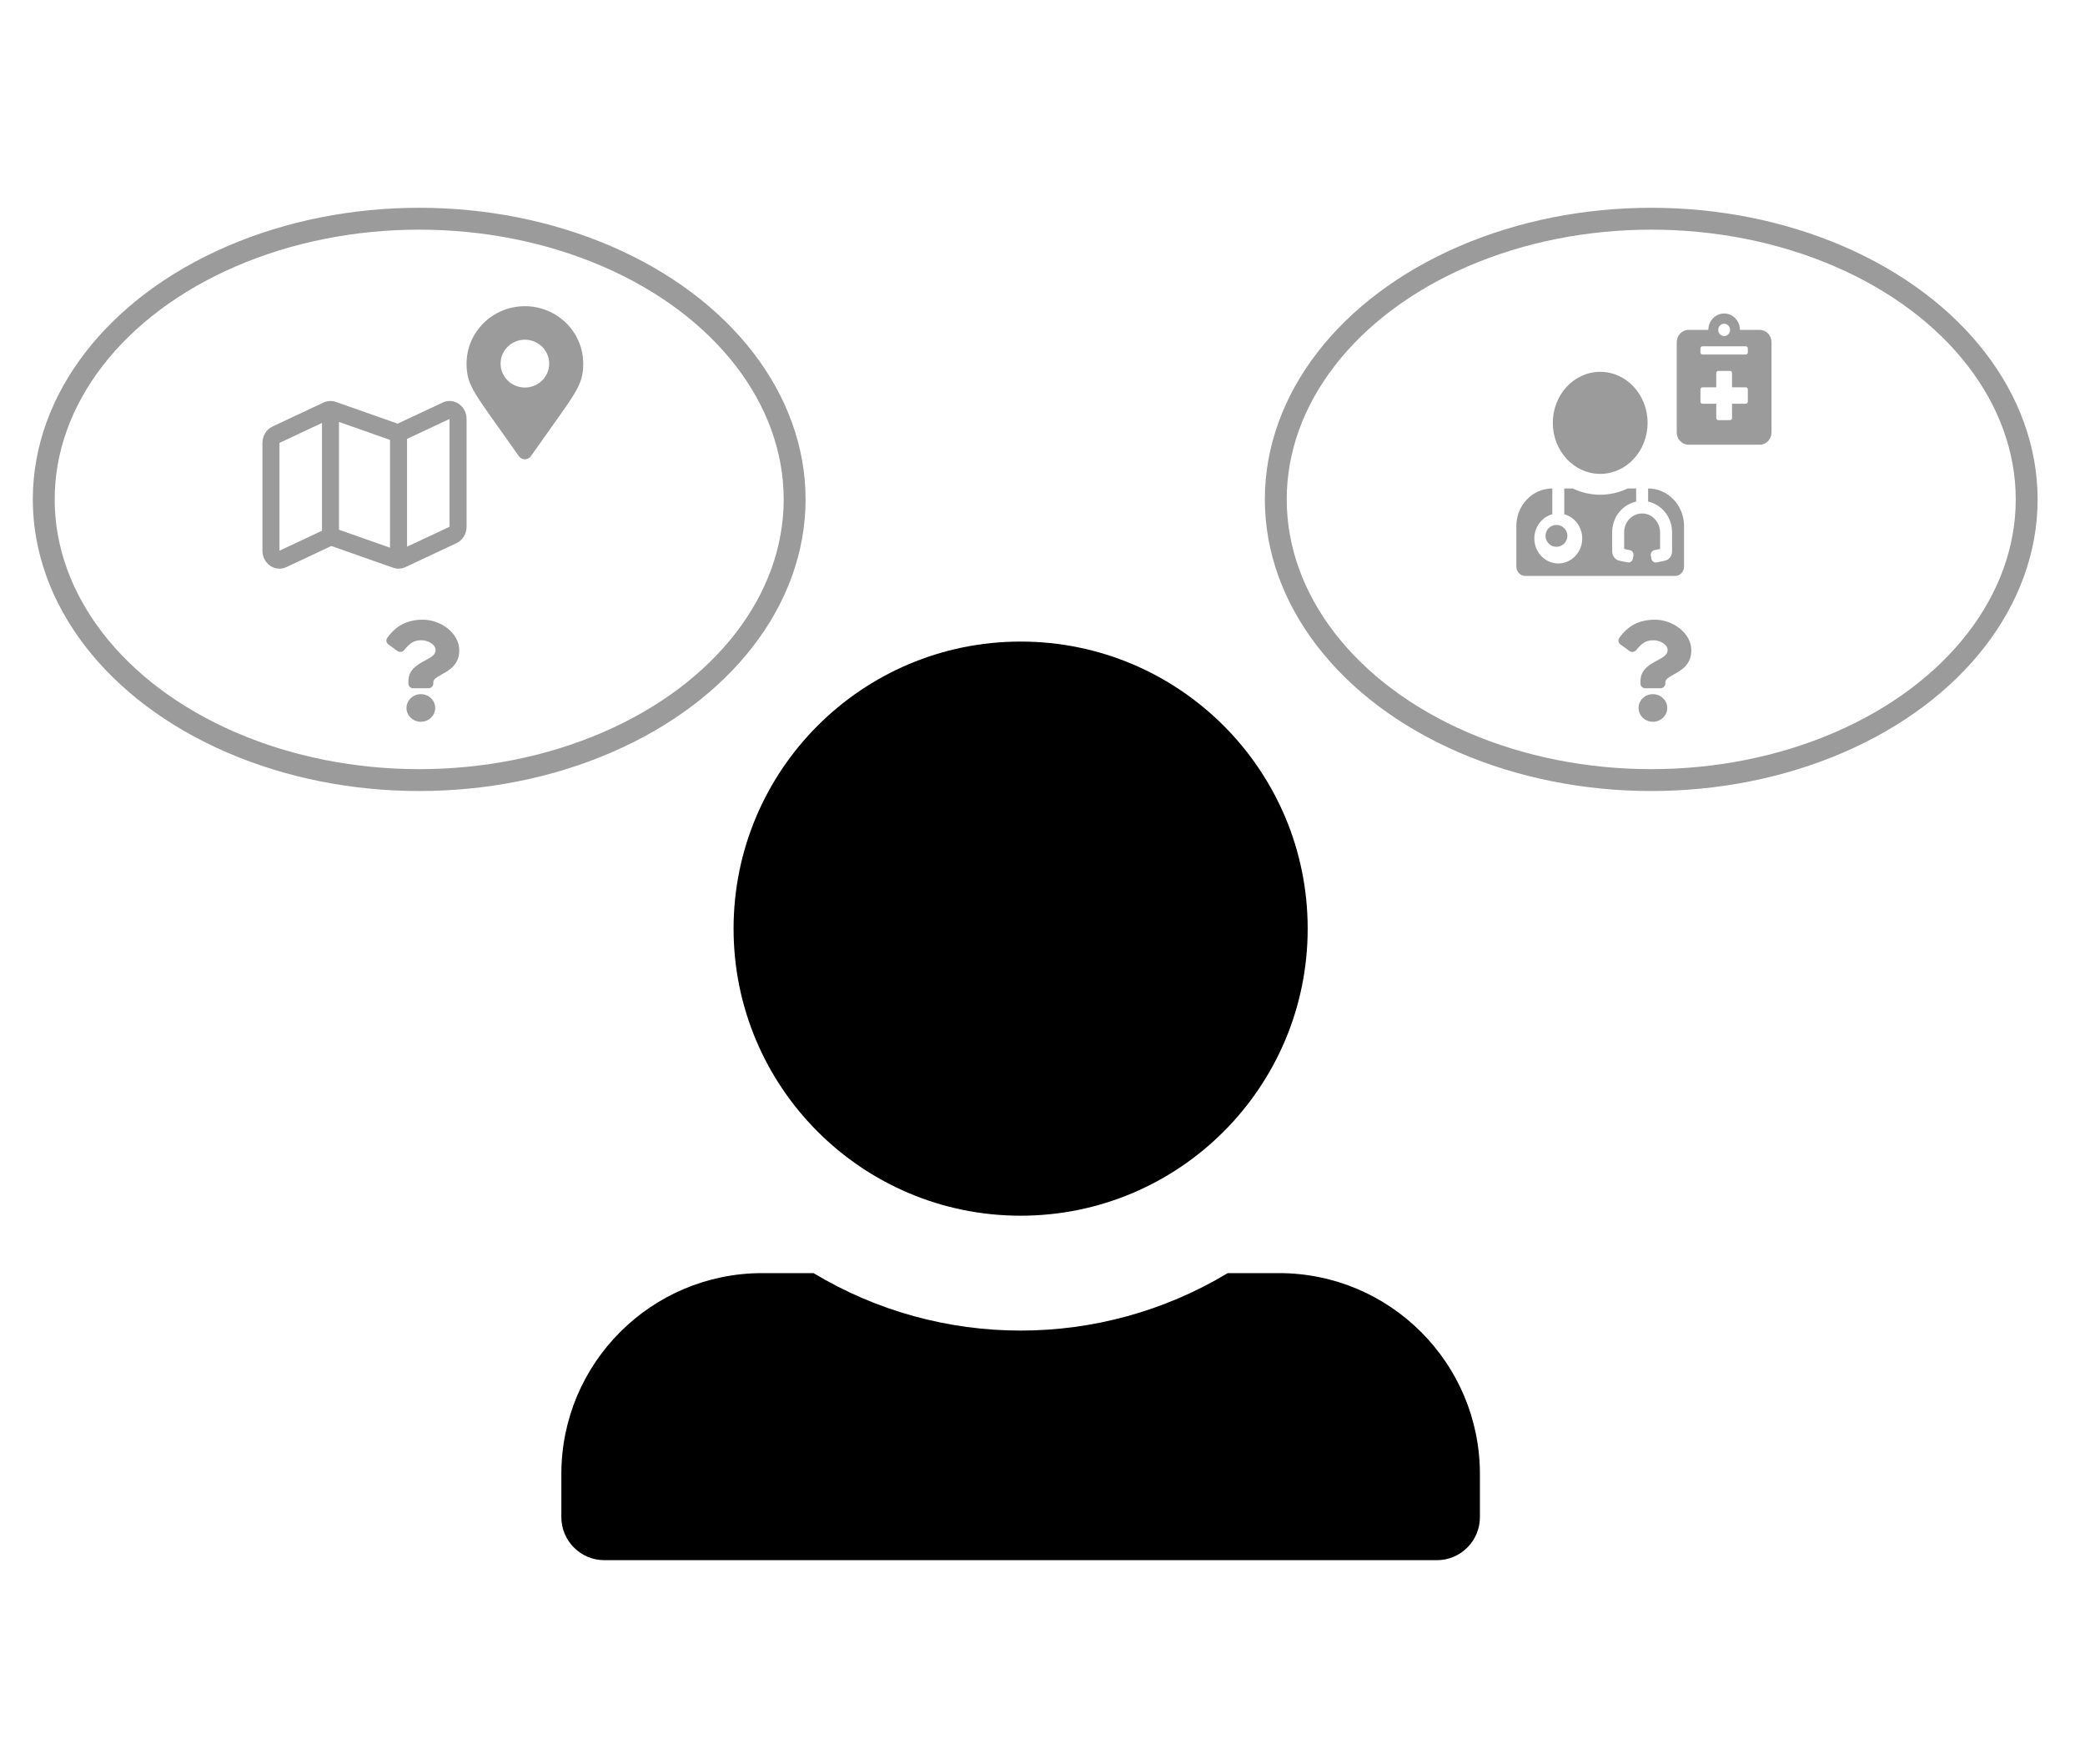 <?xml version="1.0" encoding="UTF-8"?>
<svg width="286px" height="242px" viewBox="0 0 286 242" version="1.1" xmlns="http://www.w3.org/2000/svg" xmlns:xlink="http://www.w3.org/1999/xlink">
    <!-- Generator: Sketch 52.4 (67378) - http://www.bohemiancoding.com/sketch -->
    <title>med-student-none</title>
    <desc>Created with Sketch.</desc>
    <g id="med-student-none" stroke="none" stroke-width="1" fill="none" fill-rule="evenodd">
        <g id="user" transform="translate(77, 88)" fill="#000000" fill-rule="nonzero">
            <path d="M23.625,39.375 C23.625,17.629 41.254,0 63,0 C84.746,0 102.375,17.629 102.375,39.375 C102.375,61.121 84.746,78.75 63,78.75 C41.254,78.75 23.625,61.121 23.625,39.375 Z M98.438,86.625 L91.41,86.625 C73.936,97.136 52.057,97.132 34.59,86.625 L27.562,86.625 C12.34,86.625 0,98.965 0,114.188 L0,120.094 C0,123.356 2.644,126 5.906,126 L120.094,126 C123.356,126 126,123.356 126,120.094 L126,114.188 C126,98.965 113.66,86.625 98.438,86.625 Z" id="Shape"></path>
        </g>
        <g id="map" transform="translate(36, 55)" fill="#9B9B9B" fill-rule="nonzero">
            <path d="M24.719,0.214 L18.546,3.11 L10.071,0.126 C9.519,-0.068 8.918,-0.037 8.386,0.212 L1.386,3.498 C0.543,3.894 -3.8965873e-06,4.776 0,5.75 L0,20.534 C0,22.328 1.75,23.505 3.281,22.786 L9.454,19.89 L17.929,22.874 C18.481,23.068 19.082,23.037 19.614,22.788 L26.614,19.502 C27.457,19.106 28,18.224 28,17.25 L28,2.466 C28,0.672 26.25,-0.505 24.719,0.214 Z M17.5,20.125 L10.5,17.661 L10.5,2.875 L17.5,5.339 L17.5,20.125 Z M2.333,20.536 L2.333,5.75 L8.167,3.012 L8.167,17.798 L2.333,20.536 Z M25.667,17.25 L19.833,19.988 L19.833,5.202 L25.667,2.464 L25.667,17.25 Z" id="Shape"></path>
        </g>
        <g id="map-marker-alt" transform="translate(64, 42)" fill="#9B9B9B" fill-rule="nonzero">
            <path d="M7.178,20.576 C1.124,11.937 0,11.05 0,7.875 C0,3.526 3.582,0 8,0 C12.418,0 16,3.526 16,7.875 C16,11.05 14.876,11.937 8.822,20.576 C8.425,21.141 7.575,21.141 7.178,20.576 Z M8,11.156 C9.841,11.156 11.333,9.687 11.333,7.875 C11.333,6.063 9.841,4.594 8,4.594 C6.159,4.594 4.667,6.063 4.667,7.875 C4.667,9.687 6.159,11.156 8,11.156 Z" id="Shape"></path>
        </g>
        <g id="user-md" transform="translate(208, 51)" fill="#9B9B9B" fill-rule="nonzero">
            <path d="M5,7 C5,3.134 7.91,0 11.5,0 C15.09,0 18,3.134 18,7 C18,10.866 15.09,14 11.5,14 C7.91,14 5,10.866 5,7 Z M18.071,16 L18.071,17.801 C19.944,18.199 21.357,19.93 21.357,22 L21.357,24.649 C21.357,25.261 20.943,25.789 20.367,25.909 L19.247,26.143 C18.914,26.213 18.589,25.987 18.522,25.639 L18.442,25.218 C18.375,24.87 18.592,24.532 18.925,24.462 L19.714,24.297 L19.714,22.043 C19.714,20.635 18.647,19.456 17.298,19.429 C15.917,19.402 14.786,20.566 14.786,22 L14.786,24.297 L15.575,24.462 C15.909,24.532 16.125,24.87 16.058,25.218 L15.978,25.639 C15.911,25.987 15.586,26.213 15.253,26.143 L14.133,25.909 C13.557,25.789 13.143,25.262 13.143,24.649 L13.143,22 C13.143,19.93 14.556,18.199 16.429,17.801 L16.429,16 L15.267,16 C12.922,17.122 10.167,17.165 7.733,16 L6.571,16 L6.571,19.537 C8.034,19.931 9.105,21.353 9.032,23.018 C8.955,24.774 7.59,26.2 5.907,26.282 C4.024,26.374 2.464,24.802 2.464,22.857 C2.464,21.262 3.513,19.919 4.929,19.537 L4.929,16 C2.207,16 0,18.303 0,21.143 L0,26.714 C0,27.424 0.552,28 1.232,28 L21.768,28 C22.448,28 23,27.424 23,26.714 L23,21.143 C23,18.303 20.793,16 18.071,16 Z M4,22.5 C4,23.327 4.673,24 5.5,24 C6.327,24 7,23.327 7,22.5 C7,21.673 6.327,21 5.5,21 C4.673,21 4,21.673 4,22.5 Z" id="Shape"></path>
        </g>
        <g id="notes-medical" transform="translate(230, 43)" fill="#9B9B9B" fill-rule="nonzero">
            <path d="M11.375,2.25 L8.667,2.25 C8.667,1.009 7.695,0 6.5,0 C5.305,0 4.333,1.009 4.333,2.25 L1.625,2.25 C0.728,2.25 0,3.006 0,3.938 L0,16.312 C0,17.244 0.728,18 1.625,18 L11.375,18 C12.272,18 13,17.244 13,16.312 L13,3.938 C13,3.006 12.272,2.25 11.375,2.25 Z M6.5,1.406 C6.95,1.406 7.312,1.782 7.312,2.25 C7.312,2.718 6.95,3.094 6.5,3.094 C6.05,3.094 5.688,2.718 5.688,2.25 C5.688,1.782 6.05,1.406 6.5,1.406 Z M9.75,12.094 C9.75,12.248 9.628,12.375 9.479,12.375 L7.583,12.375 L7.583,14.344 C7.583,14.498 7.461,14.625 7.312,14.625 L5.688,14.625 C5.539,14.625 5.417,14.498 5.417,14.344 L5.417,12.375 L3.521,12.375 C3.372,12.375 3.25,12.248 3.25,12.094 L3.25,10.406 C3.25,10.252 3.372,10.125 3.521,10.125 L5.417,10.125 L5.417,8.156 C5.417,8.002 5.539,7.875 5.688,7.875 L7.312,7.875 C7.461,7.875 7.583,8.002 7.583,8.156 L7.583,10.125 L9.479,10.125 C9.628,10.125 9.75,10.252 9.75,10.406 L9.75,12.094 Z M9.75,5.344 C9.75,5.498 9.628,5.625 9.479,5.625 L3.521,5.625 C3.372,5.625 3.25,5.498 3.25,5.344 L3.25,4.781 C3.25,4.627 3.372,4.5 3.521,4.5 L9.479,4.5 C9.628,4.5 9.75,4.627 9.75,4.781 L9.75,5.344 Z" id="Shape"></path>
        </g>
        <ellipse id="Oval" stroke="#9B9B9B" stroke-width="3" fill-rule="nonzero" cx="57.5" cy="68.5" rx="51.5" ry="38.5"></ellipse>
        <ellipse id="Oval" stroke="#9B9B9B" stroke-width="3" fill-rule="nonzero" cx="226.5" cy="68.5" rx="51.5" ry="38.5"></ellipse>
        <g id="question" transform="translate(53, 85)" fill="#9B9B9B" fill-rule="nonzero">
            <path d="M5.013,0 C2.745,0 1.276,0.894 0.123,2.489 C-0.087,2.778 -0.022,3.175 0.27,3.388 L1.496,4.282 C1.79,4.497 2.21,4.447 2.441,4.169 C3.152,3.311 3.68,2.817 4.792,2.817 C5.666,2.817 6.748,3.358 6.748,4.174 C6.748,4.79 6.219,5.107 5.356,5.573 C4.349,6.116 3.017,6.792 3.017,8.482 L3.017,8.75 C3.017,9.112 3.322,9.406 3.699,9.406 L5.758,9.406 C6.135,9.406 6.44,9.112 6.44,8.75 L6.44,8.592 C6.44,7.42 10,7.371 10,4.2 C10,1.812 7.425,0 5.013,0 Z M4.729,10.212 C3.643,10.212 2.76,11.061 2.76,12.106 C2.76,13.15 3.643,14 4.729,14 C5.814,14 6.697,13.15 6.697,12.106 C6.697,11.061 5.814,10.212 4.729,10.212 Z" id="Shape"></path>
        </g>
        <g id="question" transform="translate(222, 85)" fill="#9B9B9B" fill-rule="nonzero">
            <path d="M5.013,0 C2.745,0 1.276,0.894 0.123,2.489 C-0.087,2.778 -0.022,3.175 0.27,3.388 L1.496,4.282 C1.79,4.497 2.21,4.447 2.441,4.169 C3.152,3.311 3.68,2.817 4.792,2.817 C5.666,2.817 6.748,3.358 6.748,4.174 C6.748,4.79 6.219,5.107 5.356,5.573 C4.349,6.116 3.017,6.792 3.017,8.482 L3.017,8.75 C3.017,9.112 3.322,9.406 3.699,9.406 L5.758,9.406 C6.135,9.406 6.44,9.112 6.44,8.75 L6.44,8.592 C6.44,7.42 10,7.371 10,4.2 C10,1.812 7.425,0 5.013,0 Z M4.729,10.212 C3.643,10.212 2.76,11.061 2.76,12.106 C2.76,13.15 3.643,14 4.729,14 C5.814,14 6.697,13.15 6.697,12.106 C6.697,11.061 5.814,10.212 4.729,10.212 Z" id="Shape"></path>
        </g>
    </g>
</svg>